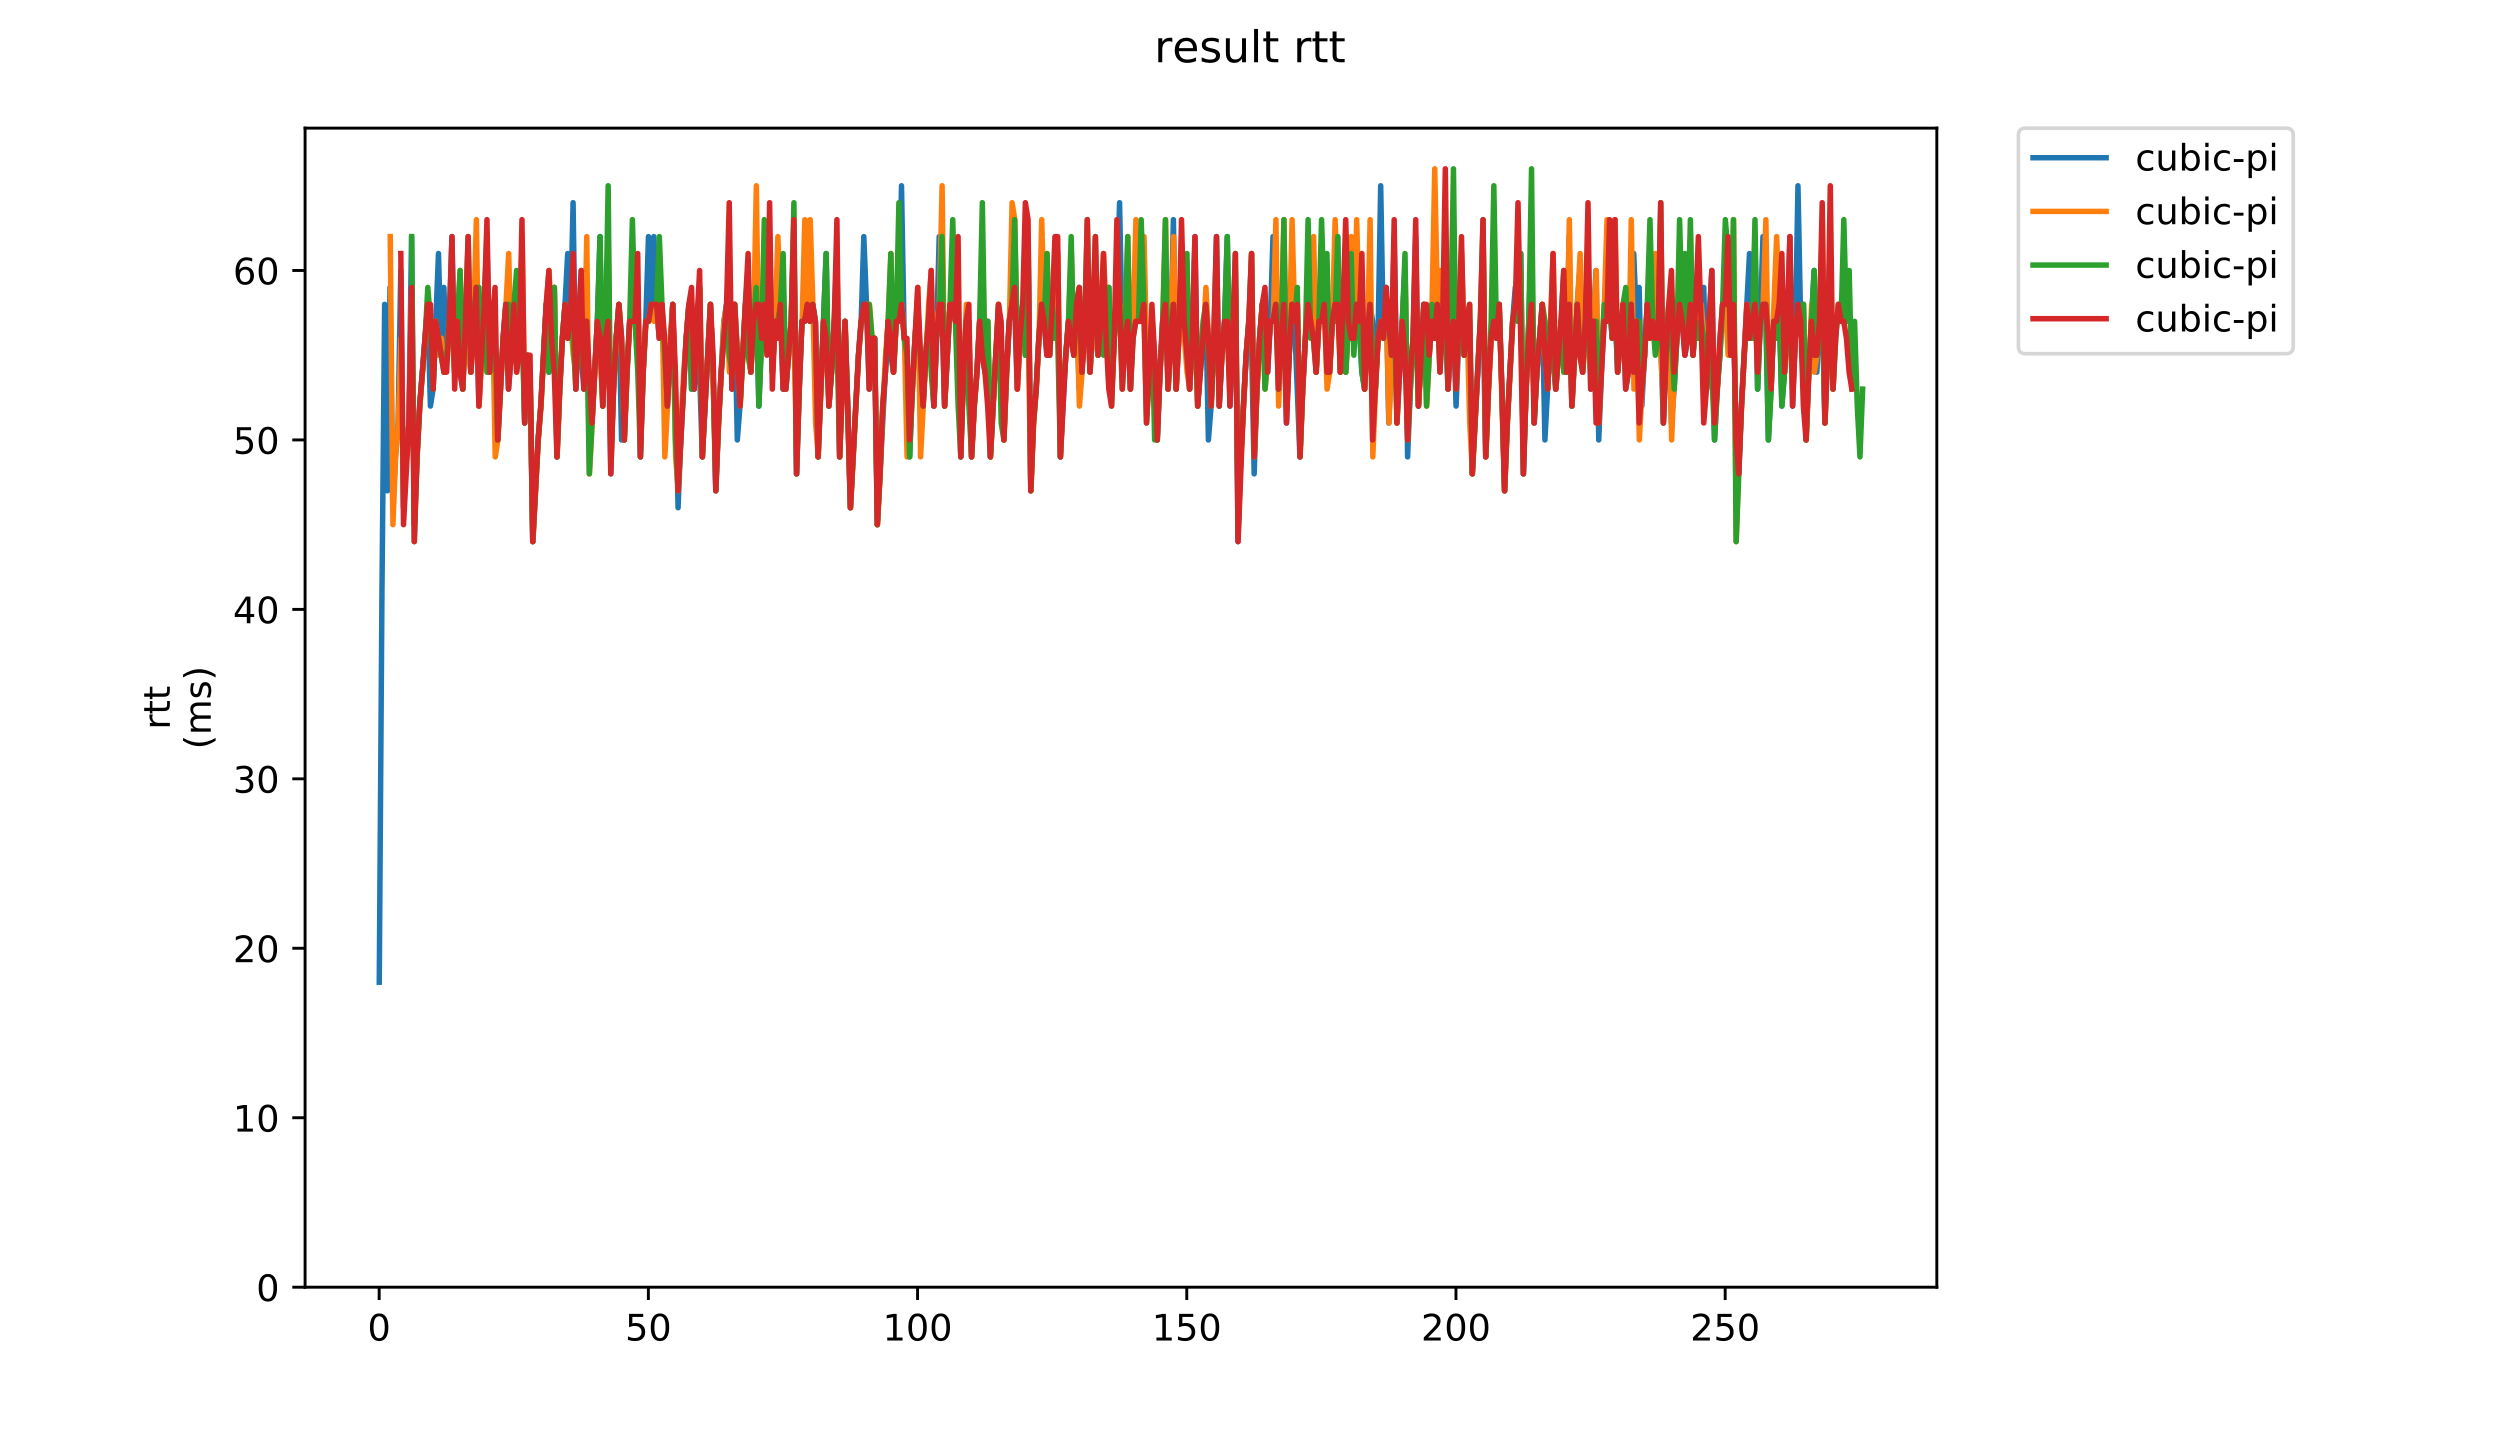 <?xml version="1.0" encoding="utf-8" standalone="no"?>
<!DOCTYPE svg PUBLIC "-//W3C//DTD SVG 1.1//EN"
  "http://www.w3.org/Graphics/SVG/1.1/DTD/svg11.dtd">
<!-- Created with matplotlib (https://matplotlib.org/) -->
<svg height="396pt" version="1.1" viewBox="0 0 684 396" width="684pt" xmlns="http://www.w3.org/2000/svg" xmlns:xlink="http://www.w3.org/1999/xlink">
 <defs>
  <style type="text/css">
*{stroke-linecap:butt;stroke-linejoin:round;}
  </style>
 </defs>
 <g id="figure_1">
  <g id="patch_1">
   <path d="M 0 396 
L 684 396 
L 684 0 
L 0 0 
z
" style="fill:#ffffff;"/>
  </g>
  <g id="axes_1">
   <g id="patch_2">
    <path d="M 83.472 352.174 
L 529.913 352.174 
L 529.913 35.062 
L 83.472 35.062 
z
" style="fill:#ffffff;"/>
   </g>
   <g id="matplotlib.axis_1">
    <g id="xtick_1">
     <g id="line2d_1">
      <defs>
       <path d="M 0 0 
L 0 3.5 
" id="m9d43a4d483" style="stroke:#000000;stroke-width:0.8;"/>
      </defs>
      <g>
       <use style="stroke:#000000;stroke-width:0.8;" x="103.739" xlink:href="#m9d43a4d483" y="352.174"/>
      </g>
     </g>
     <g id="text_1">
      <!-- 0 -->
      <defs>
       <path d="M 31.781 66.406 
Q 24.172 66.406 20.328 58.906 
Q 16.5 51.422 16.5 36.375 
Q 16.5 21.391 20.328 13.891 
Q 24.172 6.391 31.781 6.391 
Q 39.453 6.391 43.281 13.891 
Q 47.125 21.391 47.125 36.375 
Q 47.125 51.422 43.281 58.906 
Q 39.453 66.406 31.781 66.406 
z
M 31.781 74.219 
Q 44.047 74.219 50.516 64.516 
Q 56.984 54.828 56.984 36.375 
Q 56.984 17.969 50.516 8.266 
Q 44.047 -1.422 31.781 -1.422 
Q 19.531 -1.422 13.062 8.266 
Q 6.594 17.969 6.594 36.375 
Q 6.594 54.828 13.062 64.516 
Q 19.531 74.219 31.781 74.219 
z
" id="DejaVuSans-48"/>
      </defs>
      <g transform="translate(100.557 366.773)scale(0.1 -0.1)">
       <use xlink:href="#DejaVuSans-48"/>
      </g>
     </g>
    </g>
    <g id="xtick_2">
     <g id="line2d_2">
      <g>
       <use style="stroke:#000000;stroke-width:0.8;" x="177.392" xlink:href="#m9d43a4d483" y="352.174"/>
      </g>
     </g>
     <g id="text_2">
      <!-- 50 -->
      <defs>
       <path d="M 10.797 72.906 
L 49.516 72.906 
L 49.516 64.594 
L 19.828 64.594 
L 19.828 46.734 
Q 21.969 47.469 24.109 47.828 
Q 26.266 48.188 28.422 48.188 
Q 40.625 48.188 47.75 41.5 
Q 54.891 34.812 54.891 23.391 
Q 54.891 11.625 47.562 5.094 
Q 40.234 -1.422 26.906 -1.422 
Q 22.312 -1.422 17.547 -0.641 
Q 12.797 0.141 7.719 1.703 
L 7.719 11.625 
Q 12.109 9.234 16.797 8.062 
Q 21.484 6.891 26.703 6.891 
Q 35.156 6.891 40.078 11.328 
Q 45.016 15.766 45.016 23.391 
Q 45.016 31 40.078 35.438 
Q 35.156 39.891 26.703 39.891 
Q 22.75 39.891 18.812 39.016 
Q 14.891 38.141 10.797 36.281 
z
" id="DejaVuSans-53"/>
      </defs>
      <g transform="translate(171.03 366.773)scale(0.1 -0.1)">
       <use xlink:href="#DejaVuSans-53"/>
       <use x="63.623" xlink:href="#DejaVuSans-48"/>
      </g>
     </g>
    </g>
    <g id="xtick_3">
     <g id="line2d_3">
      <g>
       <use style="stroke:#000000;stroke-width:0.8;" x="251.046" xlink:href="#m9d43a4d483" y="352.174"/>
      </g>
     </g>
     <g id="text_3">
      <!-- 100 -->
      <defs>
       <path d="M 12.406 8.297 
L 28.516 8.297 
L 28.516 63.922 
L 10.984 60.406 
L 10.984 69.391 
L 28.422 72.906 
L 38.281 72.906 
L 38.281 8.297 
L 54.391 8.297 
L 54.391 0 
L 12.406 0 
z
" id="DejaVuSans-49"/>
      </defs>
      <g transform="translate(241.503 366.773)scale(0.1 -0.1)">
       <use xlink:href="#DejaVuSans-49"/>
       <use x="63.623" xlink:href="#DejaVuSans-48"/>
       <use x="127.246" xlink:href="#DejaVuSans-48"/>
      </g>
     </g>
    </g>
    <g id="xtick_4">
     <g id="line2d_4">
      <g>
       <use style="stroke:#000000;stroke-width:0.8;" x="324.7" xlink:href="#m9d43a4d483" y="352.174"/>
      </g>
     </g>
     <g id="text_4">
      <!-- 150 -->
      <g transform="translate(315.157 366.773)scale(0.1 -0.1)">
       <use xlink:href="#DejaVuSans-49"/>
       <use x="63.623" xlink:href="#DejaVuSans-53"/>
       <use x="127.246" xlink:href="#DejaVuSans-48"/>
      </g>
     </g>
    </g>
    <g id="xtick_5">
     <g id="line2d_5">
      <g>
       <use style="stroke:#000000;stroke-width:0.8;" x="398.354" xlink:href="#m9d43a4d483" y="352.174"/>
      </g>
     </g>
     <g id="text_5">
      <!-- 200 -->
      <defs>
       <path d="M 19.188 8.297 
L 53.609 8.297 
L 53.609 0 
L 7.328 0 
L 7.328 8.297 
Q 12.938 14.109 22.625 23.891 
Q 32.328 33.688 34.812 36.531 
Q 39.547 41.844 41.422 45.531 
Q 43.312 49.219 43.312 52.781 
Q 43.312 58.594 39.234 62.25 
Q 35.156 65.922 28.609 65.922 
Q 23.969 65.922 18.812 64.312 
Q 13.672 62.703 7.812 59.422 
L 7.812 69.391 
Q 13.766 71.781 18.938 73 
Q 24.125 74.219 28.422 74.219 
Q 39.75 74.219 46.484 68.547 
Q 53.219 62.891 53.219 53.422 
Q 53.219 48.922 51.531 44.891 
Q 49.859 40.875 45.406 35.406 
Q 44.188 33.984 37.641 27.219 
Q 31.109 20.453 19.188 8.297 
z
" id="DejaVuSans-50"/>
      </defs>
      <g transform="translate(388.81 366.773)scale(0.1 -0.1)">
       <use xlink:href="#DejaVuSans-50"/>
       <use x="63.623" xlink:href="#DejaVuSans-48"/>
       <use x="127.246" xlink:href="#DejaVuSans-48"/>
      </g>
     </g>
    </g>
    <g id="xtick_6">
     <g id="line2d_6">
      <g>
       <use style="stroke:#000000;stroke-width:0.8;" x="472.008" xlink:href="#m9d43a4d483" y="352.174"/>
      </g>
     </g>
     <g id="text_6">
      <!-- 250 -->
      <g transform="translate(462.464 366.773)scale(0.1 -0.1)">
       <use xlink:href="#DejaVuSans-50"/>
       <use x="63.623" xlink:href="#DejaVuSans-53"/>
       <use x="127.246" xlink:href="#DejaVuSans-48"/>
      </g>
     </g>
    </g>
   </g>
   <g id="matplotlib.axis_2">
    <g id="ytick_1">
     <g id="line2d_7">
      <defs>
       <path d="M 0 0 
L -3.5 0 
" id="m291da0e089" style="stroke:#000000;stroke-width:0.8;"/>
      </defs>
      <g>
       <use style="stroke:#000000;stroke-width:0.8;" x="83.472" xlink:href="#m291da0e089" y="352.174"/>
      </g>
     </g>
     <g id="text_7">
      <!-- 0 -->
      <g transform="translate(70.11 355.973)scale(0.1 -0.1)">
       <use xlink:href="#DejaVuSans-48"/>
      </g>
     </g>
    </g>
    <g id="ytick_2">
     <g id="line2d_8">
      <g>
       <use style="stroke:#000000;stroke-width:0.8;" x="83.472" xlink:href="#m291da0e089" y="305.813"/>
      </g>
     </g>
     <g id="text_8">
      <!-- 10 -->
      <g transform="translate(63.747 309.612)scale(0.1 -0.1)">
       <use xlink:href="#DejaVuSans-49"/>
       <use x="63.623" xlink:href="#DejaVuSans-48"/>
      </g>
     </g>
    </g>
    <g id="ytick_3">
     <g id="line2d_9">
      <g>
       <use style="stroke:#000000;stroke-width:0.8;" x="83.472" xlink:href="#m291da0e089" y="259.451"/>
      </g>
     </g>
     <g id="text_9">
      <!-- 20 -->
      <g transform="translate(63.747 263.251)scale(0.1 -0.1)">
       <use xlink:href="#DejaVuSans-50"/>
       <use x="63.623" xlink:href="#DejaVuSans-48"/>
      </g>
     </g>
    </g>
    <g id="ytick_4">
     <g id="line2d_10">
      <g>
       <use style="stroke:#000000;stroke-width:0.8;" x="83.472" xlink:href="#m291da0e089" y="213.09"/>
      </g>
     </g>
     <g id="text_10">
      <!-- 30 -->
      <defs>
       <path d="M 40.578 39.312 
Q 47.656 37.797 51.625 33 
Q 55.609 28.219 55.609 21.188 
Q 55.609 10.406 48.188 4.484 
Q 40.766 -1.422 27.094 -1.422 
Q 22.516 -1.422 17.656 -0.516 
Q 12.797 0.391 7.625 2.203 
L 7.625 11.719 
Q 11.719 9.328 16.594 8.109 
Q 21.484 6.891 26.812 6.891 
Q 36.078 6.891 40.938 10.547 
Q 45.797 14.203 45.797 21.188 
Q 45.797 27.641 41.281 31.266 
Q 36.766 34.906 28.719 34.906 
L 20.219 34.906 
L 20.219 43.016 
L 29.109 43.016 
Q 36.375 43.016 40.234 45.922 
Q 44.094 48.828 44.094 54.297 
Q 44.094 59.906 40.109 62.906 
Q 36.141 65.922 28.719 65.922 
Q 24.656 65.922 20.016 65.031 
Q 15.375 64.156 9.812 62.312 
L 9.812 71.094 
Q 15.438 72.656 20.344 73.438 
Q 25.25 74.219 29.594 74.219 
Q 40.828 74.219 47.359 69.109 
Q 53.906 64.016 53.906 55.328 
Q 53.906 49.266 50.438 45.094 
Q 46.969 40.922 40.578 39.312 
z
" id="DejaVuSans-51"/>
      </defs>
      <g transform="translate(63.747 216.889)scale(0.1 -0.1)">
       <use xlink:href="#DejaVuSans-51"/>
       <use x="63.623" xlink:href="#DejaVuSans-48"/>
      </g>
     </g>
    </g>
    <g id="ytick_5">
     <g id="line2d_11">
      <g>
       <use style="stroke:#000000;stroke-width:0.8;" x="83.472" xlink:href="#m291da0e089" y="166.729"/>
      </g>
     </g>
     <g id="text_11">
      <!-- 40 -->
      <defs>
       <path d="M 37.797 64.312 
L 12.891 25.391 
L 37.797 25.391 
z
M 35.203 72.906 
L 47.609 72.906 
L 47.609 25.391 
L 58.016 25.391 
L 58.016 17.188 
L 47.609 17.188 
L 47.609 0 
L 37.797 0 
L 37.797 17.188 
L 4.891 17.188 
L 4.891 26.703 
z
" id="DejaVuSans-52"/>
      </defs>
      <g transform="translate(63.747 170.528)scale(0.1 -0.1)">
       <use xlink:href="#DejaVuSans-52"/>
       <use x="63.623" xlink:href="#DejaVuSans-48"/>
      </g>
     </g>
    </g>
    <g id="ytick_6">
     <g id="line2d_12">
      <g>
       <use style="stroke:#000000;stroke-width:0.8;" x="83.472" xlink:href="#m291da0e089" y="120.367"/>
      </g>
     </g>
     <g id="text_12">
      <!-- 50 -->
      <g transform="translate(63.747 124.167)scale(0.1 -0.1)">
       <use xlink:href="#DejaVuSans-53"/>
       <use x="63.623" xlink:href="#DejaVuSans-48"/>
      </g>
     </g>
    </g>
    <g id="ytick_7">
     <g id="line2d_13">
      <g>
       <use style="stroke:#000000;stroke-width:0.8;" x="83.472" xlink:href="#m291da0e089" y="74.006"/>
      </g>
     </g>
     <g id="text_13">
      <!-- 60 -->
      <defs>
       <path d="M 33.016 40.375 
Q 26.375 40.375 22.484 35.828 
Q 18.609 31.297 18.609 23.391 
Q 18.609 15.531 22.484 10.953 
Q 26.375 6.391 33.016 6.391 
Q 39.656 6.391 43.531 10.953 
Q 47.406 15.531 47.406 23.391 
Q 47.406 31.297 43.531 35.828 
Q 39.656 40.375 33.016 40.375 
z
M 52.594 71.297 
L 52.594 62.312 
Q 48.875 64.062 45.094 64.984 
Q 41.312 65.922 37.594 65.922 
Q 27.828 65.922 22.672 59.328 
Q 17.531 52.734 16.797 39.406 
Q 19.672 43.656 24.016 45.922 
Q 28.375 48.188 33.594 48.188 
Q 44.578 48.188 50.953 41.516 
Q 57.328 34.859 57.328 23.391 
Q 57.328 12.156 50.688 5.359 
Q 44.047 -1.422 33.016 -1.422 
Q 20.359 -1.422 13.672 8.266 
Q 6.984 17.969 6.984 36.375 
Q 6.984 53.656 15.188 63.938 
Q 23.391 74.219 37.203 74.219 
Q 40.922 74.219 44.703 73.484 
Q 48.484 72.75 52.594 71.297 
z
" id="DejaVuSans-54"/>
      </defs>
      <g transform="translate(63.747 77.805)scale(0.1 -0.1)">
       <use xlink:href="#DejaVuSans-54"/>
       <use x="63.623" xlink:href="#DejaVuSans-48"/>
      </g>
     </g>
    </g>
    <g id="text_14">
     <!-- rtt -->
     <defs>
      <path d="M 41.109 46.297 
Q 39.594 47.172 37.812 47.578 
Q 36.031 48 33.891 48 
Q 26.266 48 22.188 43.047 
Q 18.109 38.094 18.109 28.812 
L 18.109 0 
L 9.078 0 
L 9.078 54.688 
L 18.109 54.688 
L 18.109 46.188 
Q 20.953 51.172 25.484 53.578 
Q 30.031 56 36.531 56 
Q 37.453 56 38.578 55.875 
Q 39.703 55.766 41.062 55.516 
z
" id="DejaVuSans-114"/>
      <path d="M 18.312 70.219 
L 18.312 54.688 
L 36.812 54.688 
L 36.812 47.703 
L 18.312 47.703 
L 18.312 18.016 
Q 18.312 11.328 20.141 9.422 
Q 21.969 7.516 27.594 7.516 
L 36.812 7.516 
L 36.812 0 
L 27.594 0 
Q 17.188 0 13.234 3.875 
Q 9.281 7.766 9.281 18.016 
L 9.281 47.703 
L 2.688 47.703 
L 2.688 54.688 
L 9.281 54.688 
L 9.281 70.219 
z
" id="DejaVuSans-116"/>
     </defs>
     <g transform="translate(46.47 199.594)rotate(-90)scale(0.1 -0.1)">
      <use xlink:href="#DejaVuSans-114"/>
      <use x="41.113" xlink:href="#DejaVuSans-116"/>
      <use x="80.322" xlink:href="#DejaVuSans-116"/>
     </g>
     <!-- (ms) -->
     <defs>
      <path d="M 31 75.875 
Q 24.469 64.656 21.281 53.656 
Q 18.109 42.672 18.109 31.391 
Q 18.109 20.125 21.312 9.062 
Q 24.516 -2 31 -13.188 
L 23.188 -13.188 
Q 15.875 -1.703 12.234 9.375 
Q 8.594 20.453 8.594 31.391 
Q 8.594 42.281 12.203 53.312 
Q 15.828 64.359 23.188 75.875 
z
" id="DejaVuSans-40"/>
      <path d="M 52 44.188 
Q 55.375 50.25 60.062 53.125 
Q 64.75 56 71.094 56 
Q 79.641 56 84.281 50.016 
Q 88.922 44.047 88.922 33.016 
L 88.922 0 
L 79.891 0 
L 79.891 32.719 
Q 79.891 40.578 77.094 44.375 
Q 74.312 48.188 68.609 48.188 
Q 61.625 48.188 57.562 43.547 
Q 53.516 38.922 53.516 30.906 
L 53.516 0 
L 44.484 0 
L 44.484 32.719 
Q 44.484 40.625 41.703 44.406 
Q 38.922 48.188 33.109 48.188 
Q 26.219 48.188 22.156 43.531 
Q 18.109 38.875 18.109 30.906 
L 18.109 0 
L 9.078 0 
L 9.078 54.688 
L 18.109 54.688 
L 18.109 46.188 
Q 21.188 51.219 25.484 53.609 
Q 29.781 56 35.688 56 
Q 41.656 56 45.828 52.969 
Q 50 49.953 52 44.188 
z
" id="DejaVuSans-109"/>
      <path d="M 44.281 53.078 
L 44.281 44.578 
Q 40.484 46.531 36.375 47.5 
Q 32.281 48.484 27.875 48.484 
Q 21.188 48.484 17.844 46.438 
Q 14.5 44.391 14.5 40.281 
Q 14.5 37.156 16.891 35.375 
Q 19.281 33.594 26.516 31.984 
L 29.594 31.297 
Q 39.156 29.25 43.188 25.516 
Q 47.219 21.781 47.219 15.094 
Q 47.219 7.469 41.188 3.016 
Q 35.156 -1.422 24.609 -1.422 
Q 20.219 -1.422 15.453 -0.562 
Q 10.688 0.297 5.422 2 
L 5.422 11.281 
Q 10.406 8.688 15.234 7.391 
Q 20.062 6.109 24.812 6.109 
Q 31.156 6.109 34.562 8.281 
Q 37.984 10.453 37.984 14.406 
Q 37.984 18.062 35.516 20.016 
Q 33.062 21.969 24.703 23.781 
L 21.578 24.516 
Q 13.234 26.266 9.516 29.906 
Q 5.812 33.547 5.812 39.891 
Q 5.812 47.609 11.281 51.797 
Q 16.75 56 26.812 56 
Q 31.781 56 36.172 55.266 
Q 40.578 54.547 44.281 53.078 
z
" id="DejaVuSans-115"/>
      <path d="M 8.016 75.875 
L 15.828 75.875 
Q 23.141 64.359 26.781 53.312 
Q 30.422 42.281 30.422 31.391 
Q 30.422 20.453 26.781 9.375 
Q 23.141 -1.703 15.828 -13.188 
L 8.016 -13.188 
Q 14.5 -2 17.703 9.062 
Q 20.906 20.125 20.906 31.391 
Q 20.906 42.672 17.703 53.656 
Q 14.5 64.656 8.016 75.875 
z
" id="DejaVuSans-41"/>
     </defs>
     <g transform="translate(57.668 204.995)rotate(-90)scale(0.1 -0.1)">
      <use xlink:href="#DejaVuSans-40"/>
      <use x="39.014" xlink:href="#DejaVuSans-109"/>
      <use x="136.426" xlink:href="#DejaVuSans-115"/>
      <use x="188.525" xlink:href="#DejaVuSans-41"/>
     </g>
    </g>
   </g>
   <g id="line2d_14">
    <path clip-path="url(#p7b2ff73fe6)" d="M 103.765 268.724 
L 104.502 162.093 
L 105.238 83.278 
L 105.975 134.276 
L 106.711 78.642 
L 107.448 138.912 
L 108.184 125.004 
L 108.921 115.731 
L 109.657 74.006 
L 110.394 138.912 
L 111.13 125.004 
L 111.867 115.731 
L 112.604 64.734 
L 113.34 143.548 
L 114.077 125.004 
L 114.813 111.095 
L 117.023 83.278 
L 117.759 111.095 
L 118.496 106.459 
L 119.969 69.37 
L 120.705 97.187 
L 121.442 78.642 
L 122.179 97.187 
L 122.915 87.914 
L 123.652 64.734 
L 124.388 101.823 
L 125.125 87.914 
L 125.861 101.823 
L 126.598 106.459 
L 127.334 87.914 
L 128.071 92.551 
L 128.807 101.823 
L 129.544 87.914 
L 130.281 78.642 
L 131.017 111.095 
L 132.49 83.278 
L 133.227 64.734 
L 133.963 101.823 
L 134.7 83.278 
L 135.436 97.187 
L 136.173 120.367 
L 137.646 92.551 
L 138.382 83.278 
L 139.119 106.459 
L 139.856 97.187 
L 140.592 83.278 
L 141.329 78.642 
L 142.065 97.187 
L 142.802 83.278 
L 143.538 115.731 
L 144.275 97.187 
L 145.011 101.823 
L 145.748 148.184 
L 147.221 120.367 
L 147.957 111.095 
L 149.431 83.278 
L 150.167 101.823 
L 150.904 92.551 
L 151.64 78.642 
L 152.377 125.004 
L 153.113 106.459 
L 153.85 92.551 
L 154.586 83.278 
L 155.323 69.37 
L 156.059 87.914 
L 156.796 55.461 
L 157.532 106.459 
L 158.269 87.914 
L 159.742 106.459 
L 160.479 87.914 
L 161.215 106.459 
L 161.952 115.731 
L 163.425 87.914 
L 164.161 64.734 
L 164.898 111.095 
L 165.634 92.551 
L 166.371 69.37 
L 167.107 129.64 
L 167.844 106.459 
L 168.581 92.551 
L 169.317 83.278 
L 170.054 120.367 
L 170.79 120.367 
L 171.527 101.823 
L 172.263 87.914 
L 173.736 87.914 
L 174.473 78.642 
L 175.209 125.004 
L 175.946 101.823 
L 176.682 87.914 
L 177.419 64.734 
L 178.156 83.278 
L 178.892 64.734 
L 179.629 83.278 
L 180.365 92.551 
L 181.102 87.914 
L 181.838 101.823 
L 182.575 111.095 
L 184.048 83.278 
L 184.784 106.459 
L 185.521 138.912 
L 186.257 120.367 
L 187.731 92.551 
L 188.467 83.278 
L 189.204 106.459 
L 189.94 106.459 
L 190.677 87.914 
L 191.413 101.823 
L 192.15 125.004 
L 194.359 83.278 
L 195.096 101.823 
L 195.832 134.276 
L 196.569 115.731 
L 198.042 87.914 
L 199.515 78.642 
L 200.252 106.459 
L 200.988 83.278 
L 201.725 120.367 
L 202.461 111.095 
L 203.934 83.278 
L 204.671 74.006 
L 205.407 101.823 
L 206.144 87.914 
L 206.881 78.642 
L 207.617 111.095 
L 208.354 92.551 
L 209.09 83.278 
L 209.827 92.551 
L 210.563 64.734 
L 211.3 101.823 
L 212.036 87.914 
L 212.773 87.914 
L 213.509 83.278 
L 214.246 106.459 
L 214.982 106.459 
L 216.456 87.914 
L 217.192 64.734 
L 217.929 129.64 
L 218.665 106.459 
L 219.402 87.914 
L 220.138 87.914 
L 220.875 83.278 
L 221.611 87.914 
L 222.348 83.278 
L 223.084 87.914 
L 223.821 125.004 
L 226.031 69.37 
L 226.767 111.095 
L 227.504 101.823 
L 228.24 87.914 
L 228.977 69.37 
L 229.713 125.004 
L 231.186 87.914 
L 231.923 111.095 
L 232.659 138.912 
L 234.869 97.187 
L 235.606 87.914 
L 236.342 64.734 
L 237.079 83.278 
L 237.815 106.459 
L 238.552 92.551 
L 239.288 92.551 
L 240.025 143.548 
L 242.971 87.914 
L 243.708 97.187 
L 244.444 101.823 
L 245.181 87.914 
L 245.917 87.914 
L 246.654 50.825 
L 247.39 92.551 
L 248.127 97.187 
L 248.863 125.004 
L 249.6 106.459 
L 250.336 92.551 
L 251.073 83.278 
L 251.809 101.823 
L 252.546 111.095 
L 253.283 97.187 
L 254.019 87.914 
L 254.756 97.187 
L 255.492 111.095 
L 256.229 92.551 
L 256.965 64.734 
L 257.702 83.278 
L 258.438 111.095 
L 259.911 83.278 
L 260.648 83.278 
L 261.384 87.914 
L 262.121 83.278 
L 262.858 125.004 
L 263.594 101.823 
L 264.331 87.914 
L 265.067 87.914 
L 265.804 125.004 
L 266.54 111.095 
L 267.277 101.823 
L 268.013 87.914 
L 268.75 97.187 
L 269.486 101.823 
L 270.223 87.914 
L 270.959 125.004 
L 272.433 97.187 
L 273.169 87.914 
L 273.906 92.551 
L 274.642 120.367 
L 275.379 101.823 
L 276.115 87.914 
L 276.852 83.278 
L 277.588 83.278 
L 278.325 106.459 
L 279.061 92.551 
L 279.798 83.278 
L 280.534 97.187 
L 281.271 64.734 
L 282.008 134.276 
L 282.744 115.731 
L 283.481 106.459 
L 284.217 92.551 
L 284.954 83.278 
L 285.69 87.914 
L 286.427 97.187 
L 287.163 97.187 
L 287.9 83.278 
L 288.636 92.551 
L 289.373 74.006 
L 290.109 125.004 
L 291.583 97.187 
L 292.319 87.914 
L 293.792 97.187 
L 294.529 83.278 
L 295.265 106.459 
L 296.002 101.823 
L 296.738 87.914 
L 297.475 83.278 
L 298.211 101.823 
L 298.948 87.914 
L 300.421 97.187 
L 301.158 83.278 
L 301.894 92.551 
L 302.631 87.914 
L 303.367 78.642 
L 304.104 106.459 
L 304.84 92.551 
L 305.577 83.278 
L 306.313 55.461 
L 307.05 92.551 
L 307.786 92.551 
L 308.523 87.914 
L 309.259 106.459 
L 309.996 87.914 
L 311.469 87.914 
L 312.942 78.642 
L 313.679 97.187 
L 314.415 101.823 
L 315.152 87.914 
L 315.888 97.187 
L 316.625 120.367 
L 317.361 101.823 
L 318.098 87.914 
L 318.835 78.642 
L 319.571 106.459 
L 320.308 92.551 
L 321.044 60.098 
L 321.781 106.459 
L 322.517 92.551 
L 323.254 83.278 
L 323.99 87.914 
L 324.727 74.006 
L 325.463 106.459 
L 326.2 92.551 
L 326.936 64.734 
L 327.673 111.095 
L 329.883 83.278 
L 330.619 120.367 
L 331.356 111.095 
L 332.092 92.551 
L 332.829 64.734 
L 333.565 111.095 
L 334.302 97.187 
L 335.038 87.914 
L 335.775 64.734 
L 336.511 111.095 
L 337.985 74.006 
L 338.721 148.184 
L 339.458 125.004 
L 340.931 97.187 
L 341.667 87.914 
L 342.404 92.551 
L 343.14 129.64 
L 343.877 106.459 
L 344.613 92.551 
L 345.35 83.278 
L 346.086 83.278 
L 346.823 101.823 
L 347.56 87.914 
L 348.296 64.734 
L 349.033 83.278 
L 349.769 83.278 
L 350.506 97.187 
L 351.242 87.914 
L 351.979 115.731 
L 352.715 97.187 
L 353.452 83.278 
L 354.188 87.914 
L 355.661 125.004 
L 356.398 106.459 
L 357.135 92.551 
L 357.871 83.278 
L 358.608 87.914 
L 359.344 69.37 
L 360.081 101.823 
L 360.817 87.914 
L 361.554 87.914 
L 363.027 78.642 
L 363.763 101.823 
L 364.5 87.914 
L 365.236 83.278 
L 365.973 64.734 
L 366.71 101.823 
L 367.446 83.278 
L 368.183 101.823 
L 368.919 87.914 
L 369.656 92.551 
L 370.392 92.551 
L 371.129 83.278 
L 371.865 87.914 
L 372.602 101.823 
L 373.338 106.459 
L 374.075 92.551 
L 374.811 83.278 
L 375.548 87.914 
L 376.285 106.459 
L 377.021 92.551 
L 377.758 50.825 
L 378.494 92.551 
L 379.231 78.642 
L 379.967 115.731 
L 380.704 97.187 
L 381.44 64.734 
L 382.177 106.459 
L 382.913 101.823 
L 384.386 74.006 
L 385.123 125.004 
L 385.86 106.459 
L 386.596 92.551 
L 387.333 64.734 
L 388.069 111.095 
L 389.542 83.278 
L 390.279 87.914 
L 391.015 97.187 
L 391.752 87.914 
L 392.488 92.551 
L 393.225 87.914 
L 393.961 78.642 
L 394.698 92.551 
L 395.435 87.914 
L 396.171 106.459 
L 396.908 92.551 
L 397.644 87.914 
L 398.381 111.095 
L 399.117 92.551 
L 399.854 92.551 
L 400.59 97.187 
L 401.327 87.914 
L 402.063 87.914 
L 402.8 129.64 
L 405.01 87.914 
L 405.746 83.278 
L 406.483 125.004 
L 407.219 106.459 
L 407.956 92.551 
L 408.692 87.914 
L 409.429 92.551 
L 410.165 83.278 
L 410.902 106.459 
L 411.638 134.276 
L 412.375 115.731 
L 413.848 87.914 
L 414.585 78.642 
L 415.321 87.914 
L 416.058 69.37 
L 416.794 129.64 
L 417.531 106.459 
L 418.267 87.914 
L 419.004 64.734 
L 419.74 115.731 
L 420.477 101.823 
L 421.95 83.278 
L 422.687 120.367 
L 423.423 106.459 
L 424.16 87.914 
L 425.633 106.459 
L 427.106 87.914 
L 427.842 74.006 
L 428.579 101.823 
L 429.315 64.734 
L 430.052 111.095 
L 431.525 83.278 
L 432.262 74.006 
L 432.998 101.823 
L 433.735 92.551 
L 434.471 69.37 
L 435.208 106.459 
L 435.944 87.914 
L 436.681 74.006 
L 437.417 120.367 
L 438.154 101.823 
L 438.89 87.914 
L 439.627 87.914 
L 440.363 83.278 
L 441.1 92.551 
L 441.837 83.278 
L 442.573 101.823 
L 444.046 83.278 
L 444.783 106.459 
L 445.519 101.823 
L 446.256 83.278 
L 446.992 69.37 
L 447.729 87.914 
L 448.465 78.642 
L 449.202 111.095 
L 450.675 83.278 
L 451.412 92.551 
L 452.148 87.914 
L 452.885 74.006 
L 453.621 92.551 
L 454.358 92.551 
L 455.094 115.731 
L 455.831 97.187 
L 456.567 83.278 
L 457.304 115.731 
L 458.04 106.459 
L 458.777 92.551 
L 459.513 83.278 
L 460.25 87.914 
L 460.987 97.187 
L 461.723 92.551 
L 462.46 83.278 
L 463.196 97.187 
L 463.933 87.914 
L 464.669 92.551 
L 465.406 83.278 
L 466.142 78.642 
L 466.879 106.459 
L 467.615 87.914 
L 468.352 74.006 
L 469.088 120.367 
L 469.825 106.459 
L 470.562 97.187 
L 471.298 83.278 
L 472.035 83.278 
L 472.771 92.551 
L 473.508 97.187 
L 474.244 83.278 
L 474.981 120.367 
L 475.717 129.64 
L 476.454 111.095 
L 478.663 69.37 
L 479.4 92.551 
L 480.137 64.734 
L 480.873 106.459 
L 481.61 87.914 
L 482.346 64.734 
L 483.083 83.278 
L 483.819 120.367 
L 484.556 106.459 
L 485.292 87.914 
L 486.029 92.551 
L 486.765 83.278 
L 487.502 111.095 
L 488.975 92.551 
L 489.712 64.734 
L 490.448 111.095 
L 491.185 92.551 
L 491.921 50.825 
L 492.658 87.914 
L 493.394 83.278 
L 494.131 120.367 
L 494.867 101.823 
L 496.34 74.006 
L 497.077 101.823 
L 497.813 87.914 
L 498.55 83.278 
L 499.287 115.731 
L 500.023 97.187 
L 500.76 64.734 
L 500.76 64.734 
" style="fill:none;stroke:#1f77b4;stroke-linecap:square;stroke-width:1.5;"/>
   </g>
   <g id="line2d_15">
    <path clip-path="url(#p7b2ff73fe6)" d="M 106.769 64.734 
L 107.505 143.548 
L 108.242 125.004 
L 108.978 115.731 
L 109.715 92.551 
L 110.451 138.912 
L 111.188 125.004 
L 111.924 115.731 
L 112.661 78.642 
L 113.398 143.548 
L 114.134 125.004 
L 114.871 111.095 
L 117.08 83.278 
L 117.817 87.914 
L 118.553 101.823 
L 119.29 87.914 
L 120.026 97.187 
L 120.763 92.551 
L 121.499 101.823 
L 122.236 97.187 
L 122.973 87.914 
L 123.709 92.551 
L 124.446 101.823 
L 125.919 74.006 
L 126.655 106.459 
L 127.392 87.914 
L 128.128 97.187 
L 128.865 101.823 
L 129.601 87.914 
L 130.338 60.098 
L 131.074 111.095 
L 132.548 83.278 
L 133.284 101.823 
L 134.021 101.823 
L 134.757 83.278 
L 135.494 125.004 
L 136.23 120.367 
L 137.703 92.551 
L 138.44 83.278 
L 139.176 69.37 
L 139.913 97.187 
L 140.65 83.278 
L 141.386 101.823 
L 142.123 92.551 
L 142.859 64.734 
L 143.596 111.095 
L 144.332 97.187 
L 145.069 106.459 
L 145.805 148.184 
L 147.278 120.367 
L 148.015 111.095 
L 149.488 83.278 
L 150.225 74.006 
L 150.961 92.551 
L 151.698 78.642 
L 152.434 125.004 
L 153.171 106.459 
L 153.907 92.551 
L 154.644 83.278 
L 155.38 92.551 
L 156.117 87.914 
L 156.853 97.187 
L 157.59 101.823 
L 159.063 74.006 
L 159.8 101.823 
L 160.536 64.734 
L 161.273 129.64 
L 163.482 87.914 
L 164.219 97.187 
L 164.955 111.095 
L 165.692 92.551 
L 166.428 69.37 
L 167.165 125.004 
L 167.901 106.459 
L 168.638 92.551 
L 169.375 83.278 
L 170.111 97.187 
L 170.848 120.367 
L 171.584 101.823 
L 172.321 87.914 
L 173.794 87.914 
L 174.53 78.642 
L 175.267 120.367 
L 176.003 101.823 
L 176.74 87.914 
L 177.476 87.914 
L 178.213 83.278 
L 178.95 87.914 
L 179.686 83.278 
L 180.423 92.551 
L 181.159 83.278 
L 181.896 125.004 
L 182.632 111.095 
L 183.369 92.551 
L 184.105 83.278 
L 184.842 125.004 
L 185.578 134.276 
L 186.315 115.731 
L 187.051 101.823 
L 188.525 83.278 
L 189.261 83.278 
L 189.998 101.823 
L 190.734 87.914 
L 191.471 78.642 
L 192.207 125.004 
L 192.944 106.459 
L 193.68 97.187 
L 194.417 83.278 
L 195.89 129.64 
L 198.1 87.914 
L 198.836 83.278 
L 199.573 101.823 
L 200.309 101.823 
L 201.046 83.278 
L 202.519 111.095 
L 203.992 83.278 
L 204.728 97.187 
L 205.465 101.823 
L 206.201 87.914 
L 206.938 50.825 
L 207.675 106.459 
L 208.411 92.551 
L 209.148 83.278 
L 209.884 92.551 
L 210.621 83.278 
L 211.357 101.823 
L 212.094 87.914 
L 212.83 64.734 
L 213.567 83.278 
L 214.303 87.914 
L 215.04 106.459 
L 216.513 87.914 
L 217.25 92.551 
L 217.986 125.004 
L 218.723 101.823 
L 219.459 87.914 
L 220.196 60.098 
L 220.932 83.278 
L 221.669 60.098 
L 222.405 83.278 
L 223.142 115.731 
L 223.878 125.004 
L 225.351 87.914 
L 226.088 97.187 
L 226.825 111.095 
L 227.561 97.187 
L 228.298 87.914 
L 229.034 74.006 
L 229.771 125.004 
L 230.507 101.823 
L 231.244 87.914 
L 231.98 115.731 
L 232.717 138.912 
L 234.927 97.187 
L 235.663 87.914 
L 236.4 87.914 
L 237.136 83.278 
L 237.873 83.278 
L 238.609 92.551 
L 239.346 97.187 
L 240.082 143.548 
L 240.819 129.64 
L 241.555 111.095 
L 242.292 97.187 
L 243.028 87.914 
L 243.765 69.37 
L 244.502 101.823 
L 245.238 87.914 
L 245.975 87.914 
L 246.711 83.278 
L 247.448 92.551 
L 248.184 125.004 
L 248.921 120.367 
L 251.13 78.642 
L 251.867 125.004 
L 254.077 83.278 
L 254.813 74.006 
L 255.55 111.095 
L 256.286 87.914 
L 257.023 83.278 
L 257.759 50.825 
L 258.496 111.095 
L 259.232 92.551 
L 259.969 83.278 
L 261.442 83.278 
L 262.178 87.914 
L 262.915 120.367 
L 264.388 83.278 
L 265.125 92.551 
L 265.861 125.004 
L 266.598 111.095 
L 267.334 101.823 
L 268.071 87.914 
L 268.807 69.37 
L 269.544 101.823 
L 270.28 87.914 
L 271.017 125.004 
L 273.227 83.278 
L 273.963 97.187 
L 274.7 120.367 
L 275.436 101.823 
L 276.173 87.914 
L 276.909 55.461 
L 277.646 60.098 
L 278.382 106.459 
L 279.119 92.551 
L 279.855 83.278 
L 280.592 97.187 
L 281.328 92.551 
L 282.065 134.276 
L 282.802 115.731 
L 283.538 106.459 
L 284.275 92.551 
L 285.011 60.098 
L 285.748 87.914 
L 286.484 69.37 
L 287.221 97.187 
L 287.957 83.278 
L 288.694 92.551 
L 289.43 69.37 
L 290.167 125.004 
L 290.903 106.459 
L 292.377 87.914 
L 293.113 69.37 
L 293.85 97.187 
L 294.586 83.278 
L 295.323 111.095 
L 296.059 101.823 
L 296.796 87.914 
L 297.532 87.914 
L 298.269 101.823 
L 299.005 87.914 
L 300.478 97.187 
L 301.952 69.37 
L 303.425 106.459 
L 304.161 106.459 
L 304.898 92.551 
L 305.634 83.278 
L 306.371 83.278 
L 307.107 101.823 
L 307.844 87.914 
L 308.58 64.734 
L 309.317 106.459 
L 310.053 87.914 
L 310.79 60.098 
L 311.527 87.914 
L 312.263 87.914 
L 313 64.734 
L 313.736 97.187 
L 314.473 101.823 
L 315.209 87.914 
L 316.682 115.731 
L 318.155 87.914 
L 318.892 60.098 
L 319.628 106.459 
L 320.365 92.551 
L 321.102 64.734 
L 321.838 106.459 
L 322.575 92.551 
L 323.311 87.914 
L 324.048 92.551 
L 324.784 101.823 
L 325.521 106.459 
L 326.257 92.551 
L 326.994 92.551 
L 327.73 111.095 
L 328.467 97.187 
L 329.203 92.551 
L 329.94 78.642 
L 330.677 92.551 
L 331.413 111.095 
L 332.15 92.551 
L 332.886 87.914 
L 333.623 106.459 
L 335.096 87.914 
L 335.832 92.551 
L 336.569 106.459 
L 338.042 78.642 
L 338.779 143.548 
L 339.515 125.004 
L 340.988 97.187 
L 341.725 87.914 
L 342.461 69.37 
L 343.198 125.004 
L 343.934 106.459 
L 344.671 92.551 
L 345.407 83.278 
L 346.144 106.459 
L 347.617 87.914 
L 348.354 87.914 
L 349.09 60.098 
L 349.827 111.095 
L 350.563 92.551 
L 351.3 60.098 
L 352.036 111.095 
L 352.773 92.551 
L 353.509 60.098 
L 354.246 87.914 
L 354.982 83.278 
L 355.719 125.004 
L 356.455 106.459 
L 357.192 92.551 
L 357.929 83.278 
L 358.665 92.551 
L 359.402 64.734 
L 360.138 101.823 
L 360.875 87.914 
L 361.611 87.914 
L 362.348 83.278 
L 363.084 106.459 
L 363.821 101.823 
L 364.557 87.914 
L 365.294 60.098 
L 366.03 83.278 
L 366.767 101.823 
L 367.504 83.278 
L 368.24 101.823 
L 368.977 87.914 
L 369.713 64.734 
L 370.45 92.551 
L 371.186 60.098 
L 371.923 87.914 
L 372.659 83.278 
L 373.396 106.459 
L 374.132 92.551 
L 374.869 60.098 
L 375.605 125.004 
L 376.342 106.459 
L 377.079 92.551 
L 377.815 87.914 
L 378.552 92.551 
L 379.288 83.278 
L 380.025 115.731 
L 380.761 97.187 
L 381.498 87.914 
L 382.234 115.731 
L 382.971 97.187 
L 383.707 87.914 
L 384.444 74.006 
L 385.18 120.367 
L 385.917 101.823 
L 386.654 92.551 
L 387.39 87.914 
L 388.127 111.095 
L 389.6 83.278 
L 390.336 111.095 
L 391.809 83.278 
L 392.546 46.189 
L 393.282 83.278 
L 394.019 74.006 
L 394.755 87.914 
L 395.492 69.37 
L 396.229 106.459 
L 396.965 92.551 
L 397.702 69.37 
L 398.438 106.459 
L 399.911 69.37 
L 400.648 97.187 
L 401.384 87.914 
L 402.121 115.731 
L 402.857 129.64 
L 405.067 87.914 
L 405.804 64.734 
L 406.54 125.004 
L 407.277 106.459 
L 408.013 92.551 
L 408.75 87.914 
L 409.486 92.551 
L 410.223 83.278 
L 410.959 111.095 
L 411.696 134.276 
L 412.432 115.731 
L 413.905 87.914 
L 414.642 83.278 
L 415.379 87.914 
L 416.115 74.006 
L 416.852 125.004 
L 418.325 87.914 
L 419.061 87.914 
L 419.798 111.095 
L 422.007 83.278 
L 422.744 97.187 
L 423.48 106.459 
L 424.954 69.37 
L 425.69 106.459 
L 427.163 87.914 
L 427.9 101.823 
L 428.636 97.187 
L 429.373 60.098 
L 430.109 111.095 
L 432.319 69.37 
L 433.056 101.823 
L 433.792 92.551 
L 434.529 92.551 
L 435.265 101.823 
L 436.738 74.006 
L 437.475 115.731 
L 438.211 97.187 
L 438.948 83.278 
L 439.684 60.098 
L 440.421 83.278 
L 441.157 92.551 
L 441.894 60.098 
L 442.631 101.823 
L 444.104 83.278 
L 444.84 83.278 
L 445.577 101.823 
L 446.313 60.098 
L 447.05 106.459 
L 447.786 87.914 
L 448.523 120.367 
L 449.259 106.459 
L 449.996 97.187 
L 450.732 83.278 
L 451.469 92.551 
L 452.206 87.914 
L 452.942 69.37 
L 453.679 92.551 
L 454.415 97.187 
L 455.152 111.095 
L 455.888 92.551 
L 456.625 83.278 
L 457.361 120.367 
L 458.098 101.823 
L 459.571 83.278 
L 460.307 83.278 
L 461.044 74.006 
L 461.781 92.551 
L 462.517 64.734 
L 463.254 97.187 
L 463.99 83.278 
L 464.727 92.551 
L 465.463 83.278 
L 466.2 92.551 
L 466.936 106.459 
L 467.673 87.914 
L 469.146 115.731 
L 469.882 106.459 
L 470.619 92.551 
L 471.356 83.278 
L 472.092 83.278 
L 472.829 97.187 
L 473.565 97.187 
L 474.302 60.098 
L 475.038 148.184 
L 475.775 125.004 
L 477.984 83.278 
L 478.721 92.551 
L 480.194 83.278 
L 480.931 101.823 
L 481.667 87.914 
L 482.404 83.278 
L 483.14 60.098 
L 483.877 106.459 
L 484.613 106.459 
L 485.35 83.278 
L 486.086 64.734 
L 486.823 83.278 
L 487.559 87.914 
L 488.296 101.823 
L 489.032 87.914 
L 489.769 92.551 
L 490.506 106.459 
L 491.242 92.551 
L 491.979 87.914 
L 492.715 87.914 
L 493.452 83.278 
L 494.188 120.367 
L 495.661 83.278 
L 496.398 101.823 
L 497.134 97.187 
L 497.871 87.914 
L 498.607 60.098 
L 499.344 115.731 
L 500.081 92.551 
L 500.817 87.914 
L 501.554 106.459 
L 502.29 87.914 
L 503.027 83.278 
L 503.763 83.278 
L 503.763 83.278 
" style="fill:none;stroke:#ff7f0e;stroke-linecap:square;stroke-width:1.5;"/>
   </g>
   <g id="line2d_16">
    <path clip-path="url(#p7b2ff73fe6)" d="M 112.626 64.734 
L 113.362 148.184 
L 114.099 125.004 
L 114.835 111.095 
L 116.308 92.551 
L 117.045 78.642 
L 117.781 87.914 
L 118.518 106.459 
L 119.255 87.914 
L 121.464 101.823 
L 122.201 97.187 
L 122.937 87.914 
L 123.674 87.914 
L 124.41 101.823 
L 125.883 74.006 
L 126.62 106.459 
L 127.356 87.914 
L 128.093 64.734 
L 128.83 101.823 
L 129.566 87.914 
L 130.303 78.642 
L 131.039 78.642 
L 131.776 97.187 
L 132.512 83.278 
L 133.249 101.823 
L 133.985 101.823 
L 134.722 87.914 
L 135.458 92.551 
L 136.195 120.367 
L 137.668 92.551 
L 138.405 83.278 
L 139.141 83.278 
L 139.878 97.187 
L 140.614 83.278 
L 141.351 74.006 
L 142.087 97.187 
L 142.824 87.914 
L 143.56 115.731 
L 144.297 97.187 
L 145.033 101.823 
L 145.77 148.184 
L 147.243 120.367 
L 147.98 111.095 
L 149.453 83.278 
L 150.189 101.823 
L 150.926 92.551 
L 151.662 78.642 
L 152.399 125.004 
L 153.135 106.459 
L 153.872 92.551 
L 154.608 83.278 
L 155.345 92.551 
L 156.081 87.914 
L 156.818 92.551 
L 157.555 106.459 
L 158.291 87.914 
L 159.028 97.187 
L 159.764 101.823 
L 160.501 87.914 
L 161.237 129.64 
L 163.447 87.914 
L 164.183 64.734 
L 164.92 111.095 
L 165.656 92.551 
L 166.393 50.825 
L 167.13 125.004 
L 167.866 106.459 
L 168.603 92.551 
L 169.339 83.278 
L 170.076 92.551 
L 170.812 120.367 
L 171.549 101.823 
L 172.285 87.914 
L 173.022 60.098 
L 173.758 87.914 
L 174.495 101.823 
L 175.231 125.004 
L 175.968 101.823 
L 176.705 87.914 
L 177.441 87.914 
L 178.178 83.278 
L 179.651 83.278 
L 180.387 64.734 
L 181.124 83.278 
L 182.597 111.095 
L 184.07 83.278 
L 184.806 120.367 
L 185.543 134.276 
L 187.753 92.551 
L 188.489 83.278 
L 189.226 106.459 
L 189.962 101.823 
L 190.699 87.914 
L 191.435 78.642 
L 192.172 125.004 
L 194.381 83.278 
L 195.118 101.823 
L 195.855 134.276 
L 196.591 115.731 
L 197.328 101.823 
L 198.801 83.278 
L 199.537 97.187 
L 200.274 101.823 
L 201.01 83.278 
L 202.483 111.095 
L 203.957 83.278 
L 204.693 97.187 
L 205.43 101.823 
L 206.166 87.914 
L 206.903 78.642 
L 207.639 111.095 
L 208.376 92.551 
L 209.112 60.098 
L 209.849 92.551 
L 210.585 83.278 
L 211.322 101.823 
L 212.058 87.914 
L 212.795 87.914 
L 213.532 83.278 
L 214.268 69.37 
L 215.005 106.459 
L 216.478 87.914 
L 217.214 55.461 
L 217.951 129.64 
L 218.687 106.459 
L 219.424 87.914 
L 220.16 87.914 
L 220.897 83.278 
L 221.633 87.914 
L 222.37 83.278 
L 223.107 87.914 
L 223.843 125.004 
L 226.053 69.37 
L 226.789 111.095 
L 227.526 101.823 
L 228.262 87.914 
L 228.999 92.551 
L 229.735 125.004 
L 230.472 101.823 
L 231.208 87.914 
L 231.945 111.095 
L 232.682 138.912 
L 234.891 97.187 
L 235.628 87.914 
L 236.364 87.914 
L 237.101 83.278 
L 237.837 83.278 
L 238.574 92.551 
L 239.31 92.551 
L 240.047 143.548 
L 240.783 129.64 
L 241.52 111.095 
L 242.257 101.823 
L 242.993 87.914 
L 243.73 69.37 
L 244.466 101.823 
L 245.203 87.914 
L 245.939 55.461 
L 246.676 83.278 
L 247.412 92.551 
L 248.149 97.187 
L 248.885 125.004 
L 249.622 106.459 
L 250.358 92.551 
L 251.095 83.278 
L 252.568 111.095 
L 253.305 97.187 
L 254.041 87.914 
L 254.778 101.823 
L 255.514 111.095 
L 256.251 92.551 
L 256.987 87.914 
L 257.724 64.734 
L 258.46 111.095 
L 259.933 83.278 
L 260.67 60.098 
L 261.407 87.914 
L 262.143 111.095 
L 262.88 125.004 
L 263.616 101.823 
L 264.353 87.914 
L 265.089 111.095 
L 265.826 125.004 
L 266.562 111.095 
L 267.299 101.823 
L 268.035 87.914 
L 268.772 55.461 
L 269.508 101.823 
L 270.245 87.914 
L 270.982 125.004 
L 273.191 83.278 
L 273.928 115.731 
L 274.664 120.367 
L 275.401 101.823 
L 276.137 87.914 
L 276.874 83.278 
L 277.61 60.098 
L 278.347 92.551 
L 279.083 92.551 
L 279.82 83.278 
L 280.557 97.187 
L 281.293 64.734 
L 282.03 134.276 
L 282.766 115.731 
L 283.503 106.459 
L 284.239 92.551 
L 284.976 83.278 
L 285.712 87.914 
L 286.449 69.37 
L 287.185 97.187 
L 287.922 83.278 
L 288.658 92.551 
L 289.395 92.551 
L 290.132 125.004 
L 290.868 106.459 
L 292.341 87.914 
L 293.078 64.734 
L 293.814 97.187 
L 294.551 83.278 
L 295.287 78.642 
L 296.024 101.823 
L 296.76 87.914 
L 297.497 60.098 
L 298.234 101.823 
L 298.97 87.914 
L 299.707 64.734 
L 300.443 97.187 
L 301.18 83.278 
L 301.916 97.187 
L 302.653 92.551 
L 303.389 78.642 
L 304.126 111.095 
L 304.862 92.551 
L 305.599 83.278 
L 306.335 83.278 
L 307.072 106.459 
L 307.809 92.551 
L 308.545 64.734 
L 309.282 106.459 
L 310.018 92.551 
L 310.755 87.914 
L 311.491 87.914 
L 312.228 60.098 
L 312.964 83.278 
L 313.701 115.731 
L 315.174 87.914 
L 315.91 120.367 
L 316.647 120.367 
L 317.384 101.823 
L 318.12 87.914 
L 318.857 60.098 
L 319.593 106.459 
L 320.33 92.551 
L 321.066 83.278 
L 321.803 106.459 
L 322.539 87.914 
L 324.012 87.914 
L 324.749 69.37 
L 325.485 106.459 
L 326.222 87.914 
L 326.959 87.914 
L 327.695 111.095 
L 328.432 97.187 
L 329.168 87.914 
L 329.905 83.278 
L 331.378 111.095 
L 332.114 92.551 
L 332.851 87.914 
L 333.587 111.095 
L 334.324 97.187 
L 335.06 87.914 
L 335.797 64.734 
L 336.534 106.459 
L 337.27 92.551 
L 338.007 69.37 
L 338.743 143.548 
L 339.48 125.004 
L 340.953 97.187 
L 341.689 87.914 
L 342.426 69.37 
L 343.162 125.004 
L 343.899 106.459 
L 344.635 92.551 
L 345.372 83.278 
L 346.109 106.459 
L 347.582 87.914 
L 348.318 87.914 
L 349.055 83.278 
L 349.791 106.459 
L 350.528 92.551 
L 351.264 60.098 
L 352.001 111.095 
L 353.474 83.278 
L 354.21 87.914 
L 354.947 78.642 
L 355.684 125.004 
L 356.42 106.459 
L 357.157 92.551 
L 357.893 60.098 
L 358.63 92.551 
L 359.366 92.551 
L 360.103 101.823 
L 360.839 87.914 
L 361.576 60.098 
L 362.312 83.278 
L 363.049 69.37 
L 363.785 101.823 
L 364.522 87.914 
L 365.259 87.914 
L 365.995 64.734 
L 366.732 101.823 
L 367.468 83.278 
L 368.205 101.823 
L 368.941 87.914 
L 369.678 69.37 
L 370.414 97.187 
L 371.151 83.278 
L 371.887 87.914 
L 372.624 101.823 
L 373.36 106.459 
L 374.097 92.551 
L 374.834 83.278 
L 375.57 97.187 
L 376.307 106.459 
L 377.043 92.551 
L 377.78 87.914 
L 378.516 92.551 
L 379.253 83.278 
L 379.989 87.914 
L 380.726 97.187 
L 381.462 83.278 
L 382.199 115.731 
L 383.672 87.914 
L 384.409 69.37 
L 385.145 120.367 
L 386.618 92.551 
L 387.355 87.914 
L 388.091 111.095 
L 389.564 83.278 
L 390.301 111.095 
L 391.774 83.278 
L 392.511 92.551 
L 393.247 83.278 
L 393.984 101.823 
L 394.72 87.914 
L 395.457 87.914 
L 396.193 106.459 
L 396.93 87.914 
L 397.666 46.189 
L 398.403 106.459 
L 399.139 87.914 
L 400.612 97.187 
L 401.349 87.914 
L 402.086 83.278 
L 402.822 129.64 
L 405.032 87.914 
L 405.768 60.098 
L 406.505 125.004 
L 407.978 87.914 
L 408.714 50.825 
L 409.451 92.551 
L 410.187 83.278 
L 410.924 106.459 
L 411.661 134.276 
L 412.397 115.731 
L 413.87 87.914 
L 414.607 83.278 
L 415.343 87.914 
L 416.08 69.37 
L 416.816 129.64 
L 417.553 106.459 
L 418.289 87.914 
L 419.026 46.189 
L 419.762 115.731 
L 420.499 101.823 
L 421.972 83.278 
L 422.709 87.914 
L 423.445 106.459 
L 424.182 92.551 
L 424.918 97.187 
L 425.655 106.459 
L 427.128 87.914 
L 427.864 101.823 
L 428.601 101.823 
L 429.337 83.278 
L 430.074 111.095 
L 431.547 83.278 
L 432.284 97.187 
L 433.02 101.823 
L 433.757 87.914 
L 434.493 87.914 
L 435.23 101.823 
L 435.966 87.914 
L 436.703 87.914 
L 437.439 115.731 
L 438.176 97.187 
L 438.912 83.278 
L 439.649 87.914 
L 440.386 83.278 
L 441.122 92.551 
L 441.859 83.278 
L 442.595 101.823 
L 444.068 83.278 
L 444.805 78.642 
L 445.541 97.187 
L 446.278 83.278 
L 447.014 101.823 
L 447.751 87.914 
L 448.487 87.914 
L 449.224 106.459 
L 449.961 97.187 
L 450.697 83.278 
L 451.434 60.098 
L 452.17 87.914 
L 452.907 97.187 
L 453.643 92.551 
L 454.38 55.461 
L 455.116 115.731 
L 455.853 97.187 
L 456.589 83.278 
L 457.326 92.551 
L 458.062 106.459 
L 458.799 92.551 
L 459.536 60.098 
L 460.272 87.914 
L 461.009 69.37 
L 461.745 92.551 
L 462.482 60.098 
L 463.218 97.187 
L 463.955 87.914 
L 464.691 92.551 
L 465.428 87.914 
L 466.164 92.551 
L 466.901 106.459 
L 467.637 92.551 
L 468.374 101.823 
L 469.111 120.367 
L 469.847 106.459 
L 470.584 97.187 
L 471.32 83.278 
L 472.057 60.098 
L 472.793 69.37 
L 473.53 97.187 
L 474.266 60.098 
L 475.003 148.184 
L 476.476 111.095 
L 477.212 97.187 
L 477.949 87.914 
L 478.686 92.551 
L 479.422 92.551 
L 480.159 60.098 
L 480.895 106.459 
L 481.632 87.914 
L 482.368 83.278 
L 483.105 83.278 
L 483.841 120.367 
L 484.578 106.459 
L 485.314 87.914 
L 486.051 92.551 
L 486.788 83.278 
L 487.524 111.095 
L 488.261 101.823 
L 488.997 87.914 
L 489.734 87.914 
L 490.47 106.459 
L 491.207 92.551 
L 491.943 83.278 
L 492.68 87.914 
L 493.416 83.278 
L 494.153 120.367 
L 494.889 101.823 
L 496.363 74.006 
L 497.099 97.187 
L 497.836 87.914 
L 498.572 83.278 
L 499.309 115.731 
L 500.045 92.551 
L 500.782 83.278 
L 501.518 106.459 
L 502.255 92.551 
L 502.991 83.278 
L 503.728 87.914 
L 504.464 60.098 
L 505.201 87.914 
L 505.938 74.006 
L 506.674 106.459 
L 507.411 87.914 
L 508.147 111.095 
L 508.884 125.004 
L 509.62 106.459 
L 509.62 106.459 
" style="fill:none;stroke:#2ca02c;stroke-linecap:square;stroke-width:1.5;"/>
   </g>
   <g id="line2d_17">
    <path clip-path="url(#p7b2ff73fe6)" d="M 109.663 69.37 
L 110.4 143.548 
L 111.873 115.731 
L 112.609 78.642 
L 113.346 148.184 
L 114.083 125.004 
L 114.819 111.095 
L 117.029 83.278 
L 117.765 83.278 
L 118.502 106.459 
L 119.238 87.914 
L 121.448 101.823 
L 122.184 101.823 
L 122.921 87.914 
L 123.658 64.734 
L 124.394 106.459 
L 125.131 87.914 
L 125.867 101.823 
L 126.604 106.459 
L 127.34 87.914 
L 128.077 64.734 
L 128.813 101.823 
L 129.55 92.551 
L 130.286 78.642 
L 131.023 111.095 
L 132.496 83.278 
L 133.233 60.098 
L 133.969 101.823 
L 134.706 87.914 
L 135.442 78.642 
L 136.179 120.367 
L 137.652 92.551 
L 138.388 83.278 
L 139.125 106.459 
L 139.861 97.187 
L 140.598 83.278 
L 141.334 101.823 
L 142.071 97.187 
L 142.808 60.098 
L 143.544 115.731 
L 144.281 97.187 
L 145.017 97.187 
L 145.754 148.184 
L 147.227 120.367 
L 147.963 111.095 
L 149.436 83.278 
L 150.173 74.006 
L 150.909 92.551 
L 151.646 101.823 
L 152.383 125.004 
L 153.119 106.459 
L 153.856 92.551 
L 154.592 83.278 
L 155.329 92.551 
L 156.065 87.914 
L 156.802 69.37 
L 157.538 106.459 
L 158.275 87.914 
L 159.011 74.006 
L 159.748 106.459 
L 160.484 87.914 
L 161.958 115.731 
L 163.431 87.914 
L 164.167 92.551 
L 164.904 111.095 
L 165.64 92.551 
L 166.377 87.914 
L 167.113 129.64 
L 167.85 106.459 
L 168.586 92.551 
L 169.323 83.278 
L 170.06 92.551 
L 170.796 120.367 
L 171.533 101.823 
L 172.269 87.914 
L 173.742 87.914 
L 174.479 69.37 
L 175.215 125.004 
L 175.952 101.823 
L 176.688 87.914 
L 177.425 87.914 
L 178.161 83.278 
L 179.635 83.278 
L 180.371 92.551 
L 181.108 83.278 
L 181.844 92.551 
L 182.581 111.095 
L 184.054 83.278 
L 184.79 101.823 
L 185.527 134.276 
L 187.736 92.551 
L 188.473 83.278 
L 189.21 78.642 
L 189.946 106.459 
L 190.683 87.914 
L 191.419 74.006 
L 192.156 125.004 
L 194.365 83.278 
L 195.102 97.187 
L 195.838 134.276 
L 196.575 115.731 
L 197.311 101.823 
L 198.785 83.278 
L 199.521 55.461 
L 200.258 106.459 
L 200.994 83.278 
L 202.467 111.095 
L 204.677 69.37 
L 205.413 101.823 
L 206.15 87.914 
L 206.886 83.278 
L 207.623 83.278 
L 208.36 92.551 
L 209.096 83.278 
L 209.833 97.187 
L 210.569 55.461 
L 211.306 106.459 
L 212.042 87.914 
L 212.779 92.551 
L 213.515 83.278 
L 214.252 106.459 
L 214.988 106.459 
L 216.461 87.914 
L 217.198 60.098 
L 217.935 129.64 
L 218.671 106.459 
L 219.408 87.914 
L 220.144 87.914 
L 220.881 83.278 
L 221.617 87.914 
L 222.354 83.278 
L 223.09 87.914 
L 223.827 125.004 
L 225.3 87.914 
L 226.036 92.551 
L 226.773 111.095 
L 227.51 101.823 
L 228.246 87.914 
L 228.983 60.098 
L 229.719 125.004 
L 231.192 87.914 
L 231.929 111.095 
L 232.665 138.912 
L 234.875 97.187 
L 235.611 87.914 
L 236.348 83.278 
L 237.085 83.278 
L 237.821 106.459 
L 238.558 92.551 
L 239.294 92.551 
L 240.031 143.548 
L 240.767 129.64 
L 241.504 111.095 
L 242.24 101.823 
L 242.977 87.914 
L 243.713 92.551 
L 244.45 101.823 
L 245.186 87.914 
L 245.923 87.914 
L 246.66 83.278 
L 247.396 92.551 
L 248.133 92.551 
L 248.869 120.367 
L 251.079 78.642 
L 251.815 97.187 
L 252.552 111.095 
L 253.288 97.187 
L 254.025 87.914 
L 254.761 74.006 
L 255.498 111.095 
L 256.235 92.551 
L 256.971 83.278 
L 257.708 83.278 
L 258.444 111.095 
L 259.917 83.278 
L 260.654 83.278 
L 261.39 87.914 
L 262.127 64.734 
L 262.863 125.004 
L 263.6 101.823 
L 264.337 87.914 
L 265.073 83.278 
L 265.81 125.004 
L 266.546 111.095 
L 267.283 101.823 
L 268.019 87.914 
L 268.756 97.187 
L 269.492 101.823 
L 270.229 111.095 
L 270.965 125.004 
L 273.175 83.278 
L 273.912 87.914 
L 274.648 120.367 
L 275.385 101.823 
L 276.121 87.914 
L 277.594 78.642 
L 278.331 106.459 
L 279.067 92.551 
L 279.804 83.278 
L 280.54 55.461 
L 281.277 60.098 
L 282.013 134.276 
L 282.75 115.731 
L 283.487 106.459 
L 284.223 92.551 
L 284.96 83.278 
L 285.696 87.914 
L 286.433 97.187 
L 287.169 97.187 
L 287.906 83.278 
L 288.642 64.734 
L 289.379 64.734 
L 290.115 125.004 
L 291.588 97.187 
L 292.325 87.914 
L 293.798 97.187 
L 294.535 83.278 
L 295.271 78.642 
L 296.008 101.823 
L 296.744 92.551 
L 297.481 60.098 
L 298.217 101.823 
L 298.954 87.914 
L 299.69 64.734 
L 300.427 97.187 
L 301.163 87.914 
L 301.9 69.37 
L 302.637 92.551 
L 303.373 106.459 
L 304.11 111.095 
L 304.846 92.551 
L 305.583 60.098 
L 307.056 106.459 
L 307.792 92.551 
L 308.529 87.914 
L 309.265 106.459 
L 310.002 92.551 
L 310.738 87.914 
L 312.212 87.914 
L 312.948 83.278 
L 313.685 115.731 
L 314.421 101.823 
L 315.158 83.278 
L 315.894 97.187 
L 316.631 120.367 
L 317.367 101.823 
L 318.104 87.914 
L 318.84 83.278 
L 319.577 106.459 
L 320.313 92.551 
L 321.05 83.278 
L 321.787 106.459 
L 322.523 92.551 
L 323.26 60.098 
L 323.996 87.914 
L 325.469 106.459 
L 326.206 92.551 
L 326.942 64.734 
L 327.679 111.095 
L 329.888 83.278 
L 330.625 92.551 
L 331.362 111.095 
L 332.098 92.551 
L 332.835 64.734 
L 333.571 111.095 
L 334.308 97.187 
L 335.044 87.914 
L 335.781 87.914 
L 336.517 111.095 
L 337.254 92.551 
L 337.99 69.37 
L 338.727 148.184 
L 340.2 111.095 
L 340.937 97.187 
L 341.673 87.914 
L 342.41 69.37 
L 343.146 125.004 
L 343.883 106.459 
L 344.619 92.551 
L 345.356 83.278 
L 346.092 78.642 
L 346.829 101.823 
L 347.565 87.914 
L 348.302 87.914 
L 349.038 83.278 
L 349.775 106.459 
L 350.512 92.551 
L 351.248 83.278 
L 351.985 115.731 
L 352.721 97.187 
L 353.458 83.278 
L 354.194 87.914 
L 354.931 83.278 
L 355.667 125.004 
L 356.404 106.459 
L 357.14 92.551 
L 357.877 83.278 
L 359.35 92.551 
L 360.087 101.823 
L 360.823 87.914 
L 361.56 87.914 
L 362.296 83.278 
L 363.033 101.823 
L 363.769 101.823 
L 364.506 87.914 
L 365.242 83.278 
L 365.979 83.278 
L 366.715 101.823 
L 367.452 83.278 
L 368.189 60.098 
L 368.925 87.914 
L 369.662 92.551 
L 370.398 92.551 
L 371.135 83.278 
L 371.871 87.914 
L 372.608 69.37 
L 373.344 106.459 
L 374.081 92.551 
L 374.817 83.278 
L 375.554 120.367 
L 377.027 92.551 
L 377.764 87.914 
L 378.5 92.551 
L 379.237 78.642 
L 380.71 97.187 
L 381.446 60.098 
L 382.183 115.731 
L 383.656 87.914 
L 384.392 97.187 
L 385.129 120.367 
L 385.865 101.823 
L 386.602 92.551 
L 387.339 60.098 
L 388.075 111.095 
L 389.548 83.278 
L 390.285 83.278 
L 391.021 97.187 
L 391.758 87.914 
L 392.494 92.551 
L 393.231 83.278 
L 393.967 101.823 
L 394.704 87.914 
L 395.44 46.189 
L 396.177 106.459 
L 396.914 92.551 
L 397.65 87.914 
L 398.387 106.459 
L 399.123 87.914 
L 399.86 64.734 
L 400.596 97.187 
L 401.333 87.914 
L 402.069 83.278 
L 402.806 129.64 
L 405.015 87.914 
L 405.752 60.098 
L 406.489 125.004 
L 407.225 106.459 
L 407.962 92.551 
L 408.698 87.914 
L 409.435 92.551 
L 410.171 83.278 
L 410.908 106.459 
L 411.644 134.276 
L 412.381 115.731 
L 413.854 87.914 
L 414.59 83.278 
L 415.327 55.461 
L 416.8 129.64 
L 417.537 106.459 
L 418.273 92.551 
L 419.01 83.278 
L 419.746 115.731 
L 420.483 101.823 
L 421.956 83.278 
L 422.692 97.187 
L 423.429 106.459 
L 424.165 92.551 
L 424.902 69.37 
L 425.639 106.459 
L 427.112 87.914 
L 427.848 74.006 
L 428.585 101.823 
L 429.321 83.278 
L 430.058 111.095 
L 431.531 83.278 
L 432.267 97.187 
L 433.004 101.823 
L 433.74 87.914 
L 434.477 55.461 
L 435.214 106.459 
L 435.95 87.914 
L 436.687 115.731 
L 437.423 115.731 
L 438.896 87.914 
L 439.633 87.914 
L 440.369 60.098 
L 441.106 92.551 
L 441.842 60.098 
L 442.579 101.823 
L 444.052 83.278 
L 444.789 106.459 
L 445.525 101.823 
L 446.262 83.278 
L 446.998 101.823 
L 447.735 87.914 
L 448.471 115.731 
L 449.944 97.187 
L 450.681 83.278 
L 451.417 92.551 
L 452.154 87.914 
L 452.891 92.551 
L 453.627 92.551 
L 454.364 55.461 
L 455.1 115.731 
L 455.837 97.187 
L 456.573 83.278 
L 457.31 74.006 
L 458.046 101.823 
L 459.519 83.278 
L 460.256 87.914 
L 460.992 97.187 
L 461.729 92.551 
L 462.466 83.278 
L 463.202 97.187 
L 463.939 83.278 
L 464.675 64.734 
L 465.412 87.914 
L 466.148 115.731 
L 466.885 106.459 
L 467.621 87.914 
L 468.358 74.006 
L 469.094 115.731 
L 469.831 106.459 
L 470.567 92.551 
L 471.304 83.278 
L 472.041 83.278 
L 472.777 64.734 
L 473.514 97.187 
L 474.25 83.278 
L 474.987 120.367 
L 475.723 129.64 
L 476.46 111.095 
L 477.933 83.278 
L 478.669 92.551 
L 480.142 83.278 
L 480.879 101.823 
L 481.616 87.914 
L 482.352 83.278 
L 483.089 83.278 
L 483.825 92.551 
L 484.562 106.459 
L 485.298 87.914 
L 486.035 87.914 
L 486.771 83.278 
L 487.508 69.37 
L 488.244 101.823 
L 488.981 87.914 
L 489.717 64.734 
L 490.454 111.095 
L 491.191 92.551 
L 491.927 83.278 
L 492.664 87.914 
L 493.4 111.095 
L 494.137 120.367 
L 494.873 101.823 
L 495.61 87.914 
L 496.346 97.187 
L 497.083 97.187 
L 497.819 87.914 
L 498.556 55.461 
L 499.292 115.731 
L 500.029 97.187 
L 500.766 50.825 
L 501.502 106.459 
L 502.239 92.551 
L 502.975 83.278 
L 503.712 87.914 
L 504.448 87.914 
L 505.185 92.551 
L 505.921 101.823 
L 506.658 106.459 
L 506.658 106.459 
" style="fill:none;stroke:#d62728;stroke-linecap:square;stroke-width:1.5;"/>
   </g>
   <g id="patch_3">
    <path d="M 83.472 352.174 
L 83.472 35.062 
" style="fill:none;stroke:#000000;stroke-linecap:square;stroke-linejoin:miter;stroke-width:0.8;"/>
   </g>
   <g id="patch_4">
    <path d="M 529.913 352.174 
L 529.913 35.062 
" style="fill:none;stroke:#000000;stroke-linecap:square;stroke-linejoin:miter;stroke-width:0.8;"/>
   </g>
   <g id="patch_5">
    <path d="M 83.472 352.174 
L 529.913 352.174 
" style="fill:none;stroke:#000000;stroke-linecap:square;stroke-linejoin:miter;stroke-width:0.8;"/>
   </g>
   <g id="patch_6">
    <path d="M 83.472 35.062 
L 529.913 35.062 
" style="fill:none;stroke:#000000;stroke-linecap:square;stroke-linejoin:miter;stroke-width:0.8;"/>
   </g>
   <g id="legend_1">
    <g id="patch_7">
     <path d="M 554.235 96.775 
L 625.43 96.775 
Q 627.43 96.775 627.43 94.775 
L 627.43 37.062 
Q 627.43 35.062 625.43 35.062 
L 554.235 35.062 
Q 552.235 35.062 552.235 37.062 
L 552.235 94.775 
Q 552.235 96.775 554.235 96.775 
z
" style="fill:#ffffff;opacity:0.8;stroke:#cccccc;stroke-linejoin:miter;"/>
    </g>
    <g id="line2d_18">
     <path d="M 556.235 43.161 
L 576.235 43.161 
" style="fill:none;stroke:#1f77b4;stroke-linecap:square;stroke-width:1.5;"/>
    </g>
    <g id="line2d_19"/>
    <g id="text_15">
     <!-- cubic-pi -->
     <defs>
      <path d="M 48.781 52.594 
L 48.781 44.188 
Q 44.969 46.297 41.141 47.344 
Q 37.312 48.391 33.406 48.391 
Q 24.656 48.391 19.812 42.844 
Q 14.984 37.312 14.984 27.297 
Q 14.984 17.281 19.812 11.734 
Q 24.656 6.203 33.406 6.203 
Q 37.312 6.203 41.141 7.25 
Q 44.969 8.297 48.781 10.406 
L 48.781 2.094 
Q 45.016 0.344 40.984 -0.531 
Q 36.969 -1.422 32.422 -1.422 
Q 20.062 -1.422 12.781 6.344 
Q 5.516 14.109 5.516 27.297 
Q 5.516 40.672 12.859 48.328 
Q 20.219 56 33.016 56 
Q 37.156 56 41.109 55.141 
Q 45.062 54.297 48.781 52.594 
z
" id="DejaVuSans-99"/>
      <path d="M 8.5 21.578 
L 8.5 54.688 
L 17.484 54.688 
L 17.484 21.922 
Q 17.484 14.156 20.5 10.266 
Q 23.531 6.391 29.594 6.391 
Q 36.859 6.391 41.078 11.031 
Q 45.312 15.672 45.312 23.688 
L 45.312 54.688 
L 54.297 54.688 
L 54.297 0 
L 45.312 0 
L 45.312 8.406 
Q 42.047 3.422 37.719 1 
Q 33.406 -1.422 27.688 -1.422 
Q 18.266 -1.422 13.375 4.438 
Q 8.5 10.297 8.5 21.578 
z
M 31.109 56 
z
" id="DejaVuSans-117"/>
      <path d="M 48.688 27.297 
Q 48.688 37.203 44.609 42.844 
Q 40.531 48.484 33.406 48.484 
Q 26.266 48.484 22.188 42.844 
Q 18.109 37.203 18.109 27.297 
Q 18.109 17.391 22.188 11.75 
Q 26.266 6.109 33.406 6.109 
Q 40.531 6.109 44.609 11.75 
Q 48.688 17.391 48.688 27.297 
z
M 18.109 46.391 
Q 20.953 51.266 25.266 53.625 
Q 29.594 56 35.594 56 
Q 45.562 56 51.781 48.094 
Q 58.016 40.188 58.016 27.297 
Q 58.016 14.406 51.781 6.484 
Q 45.562 -1.422 35.594 -1.422 
Q 29.594 -1.422 25.266 0.953 
Q 20.953 3.328 18.109 8.203 
L 18.109 0 
L 9.078 0 
L 9.078 75.984 
L 18.109 75.984 
z
" id="DejaVuSans-98"/>
      <path d="M 9.422 54.688 
L 18.406 54.688 
L 18.406 0 
L 9.422 0 
z
M 9.422 75.984 
L 18.406 75.984 
L 18.406 64.594 
L 9.422 64.594 
z
" id="DejaVuSans-105"/>
      <path d="M 4.891 31.391 
L 31.203 31.391 
L 31.203 23.391 
L 4.891 23.391 
z
" id="DejaVuSans-45"/>
      <path d="M 18.109 8.203 
L 18.109 -20.797 
L 9.078 -20.797 
L 9.078 54.688 
L 18.109 54.688 
L 18.109 46.391 
Q 20.953 51.266 25.266 53.625 
Q 29.594 56 35.594 56 
Q 45.562 56 51.781 48.094 
Q 58.016 40.188 58.016 27.297 
Q 58.016 14.406 51.781 6.484 
Q 45.562 -1.422 35.594 -1.422 
Q 29.594 -1.422 25.266 0.953 
Q 20.953 3.328 18.109 8.203 
z
M 48.688 27.297 
Q 48.688 37.203 44.609 42.844 
Q 40.531 48.484 33.406 48.484 
Q 26.266 48.484 22.188 42.844 
Q 18.109 37.203 18.109 27.297 
Q 18.109 17.391 22.188 11.75 
Q 26.266 6.109 33.406 6.109 
Q 40.531 6.109 44.609 11.75 
Q 48.688 17.391 48.688 27.297 
z
" id="DejaVuSans-112"/>
     </defs>
     <g transform="translate(584.235 46.661)scale(0.1 -0.1)">
      <use xlink:href="#DejaVuSans-99"/>
      <use x="54.98" xlink:href="#DejaVuSans-117"/>
      <use x="118.359" xlink:href="#DejaVuSans-98"/>
      <use x="181.836" xlink:href="#DejaVuSans-105"/>
      <use x="209.619" xlink:href="#DejaVuSans-99"/>
      <use x="264.6" xlink:href="#DejaVuSans-45"/>
      <use x="300.684" xlink:href="#DejaVuSans-112"/>
      <use x="364.16" xlink:href="#DejaVuSans-105"/>
     </g>
    </g>
    <g id="line2d_20">
     <path d="M 556.235 57.839 
L 576.235 57.839 
" style="fill:none;stroke:#ff7f0e;stroke-linecap:square;stroke-width:1.5;"/>
    </g>
    <g id="line2d_21"/>
    <g id="text_16">
     <!-- cubic-pi -->
     <g transform="translate(584.235 61.339)scale(0.1 -0.1)">
      <use xlink:href="#DejaVuSans-99"/>
      <use x="54.98" xlink:href="#DejaVuSans-117"/>
      <use x="118.359" xlink:href="#DejaVuSans-98"/>
      <use x="181.836" xlink:href="#DejaVuSans-105"/>
      <use x="209.619" xlink:href="#DejaVuSans-99"/>
      <use x="264.6" xlink:href="#DejaVuSans-45"/>
      <use x="300.684" xlink:href="#DejaVuSans-112"/>
      <use x="364.16" xlink:href="#DejaVuSans-105"/>
     </g>
    </g>
    <g id="line2d_22">
     <path d="M 556.235 72.517 
L 576.235 72.517 
" style="fill:none;stroke:#2ca02c;stroke-linecap:square;stroke-width:1.5;"/>
    </g>
    <g id="line2d_23"/>
    <g id="text_17">
     <!-- cubic-pi -->
     <g transform="translate(584.235 76.017)scale(0.1 -0.1)">
      <use xlink:href="#DejaVuSans-99"/>
      <use x="54.98" xlink:href="#DejaVuSans-117"/>
      <use x="118.359" xlink:href="#DejaVuSans-98"/>
      <use x="181.836" xlink:href="#DejaVuSans-105"/>
      <use x="209.619" xlink:href="#DejaVuSans-99"/>
      <use x="264.6" xlink:href="#DejaVuSans-45"/>
      <use x="300.684" xlink:href="#DejaVuSans-112"/>
      <use x="364.16" xlink:href="#DejaVuSans-105"/>
     </g>
    </g>
    <g id="line2d_24">
     <path d="M 556.235 87.195 
L 576.235 87.195 
" style="fill:none;stroke:#d62728;stroke-linecap:square;stroke-width:1.5;"/>
    </g>
    <g id="line2d_25"/>
    <g id="text_18">
     <!-- cubic-pi -->
     <g transform="translate(584.235 90.695)scale(0.1 -0.1)">
      <use xlink:href="#DejaVuSans-99"/>
      <use x="54.98" xlink:href="#DejaVuSans-117"/>
      <use x="118.359" xlink:href="#DejaVuSans-98"/>
      <use x="181.836" xlink:href="#DejaVuSans-105"/>
      <use x="209.619" xlink:href="#DejaVuSans-99"/>
      <use x="264.6" xlink:href="#DejaVuSans-45"/>
      <use x="300.684" xlink:href="#DejaVuSans-112"/>
      <use x="364.16" xlink:href="#DejaVuSans-105"/>
     </g>
    </g>
   </g>
  </g>
  <g id="text_19">
   <!-- result rtt -->
   <defs>
    <path d="M 56.203 29.594 
L 56.203 25.203 
L 14.891 25.203 
Q 15.484 15.922 20.484 11.062 
Q 25.484 6.203 34.422 6.203 
Q 39.594 6.203 44.453 7.469 
Q 49.312 8.734 54.109 11.281 
L 54.109 2.781 
Q 49.266 0.734 44.188 -0.344 
Q 39.109 -1.422 33.891 -1.422 
Q 20.797 -1.422 13.156 6.188 
Q 5.516 13.812 5.516 26.812 
Q 5.516 40.234 12.766 48.109 
Q 20.016 56 32.328 56 
Q 43.359 56 49.781 48.891 
Q 56.203 41.797 56.203 29.594 
z
M 47.219 32.234 
Q 47.125 39.594 43.094 43.984 
Q 39.062 48.391 32.422 48.391 
Q 24.906 48.391 20.391 44.141 
Q 15.875 39.891 15.188 32.172 
z
" id="DejaVuSans-101"/>
    <path d="M 9.422 75.984 
L 18.406 75.984 
L 18.406 0 
L 9.422 0 
z
" id="DejaVuSans-108"/>
    <path id="DejaVuSans-32"/>
   </defs>
   <g transform="translate(315.818 17.038)scale(0.12 -0.12)">
    <use xlink:href="#DejaVuSans-114"/>
    <use x="41.082" xlink:href="#DejaVuSans-101"/>
    <use x="102.605" xlink:href="#DejaVuSans-115"/>
    <use x="154.705" xlink:href="#DejaVuSans-117"/>
    <use x="218.084" xlink:href="#DejaVuSans-108"/>
    <use x="245.867" xlink:href="#DejaVuSans-116"/>
    <use x="285.076" xlink:href="#DejaVuSans-32"/>
    <use x="316.863" xlink:href="#DejaVuSans-114"/>
    <use x="357.977" xlink:href="#DejaVuSans-116"/>
    <use x="397.186" xlink:href="#DejaVuSans-116"/>
   </g>
  </g>
 </g>
 <defs>
  <clipPath id="p7b2ff73fe6">
   <rect height="317.112" width="446.441" x="83.472" y="35.062"/>
  </clipPath>
 </defs>
</svg>
